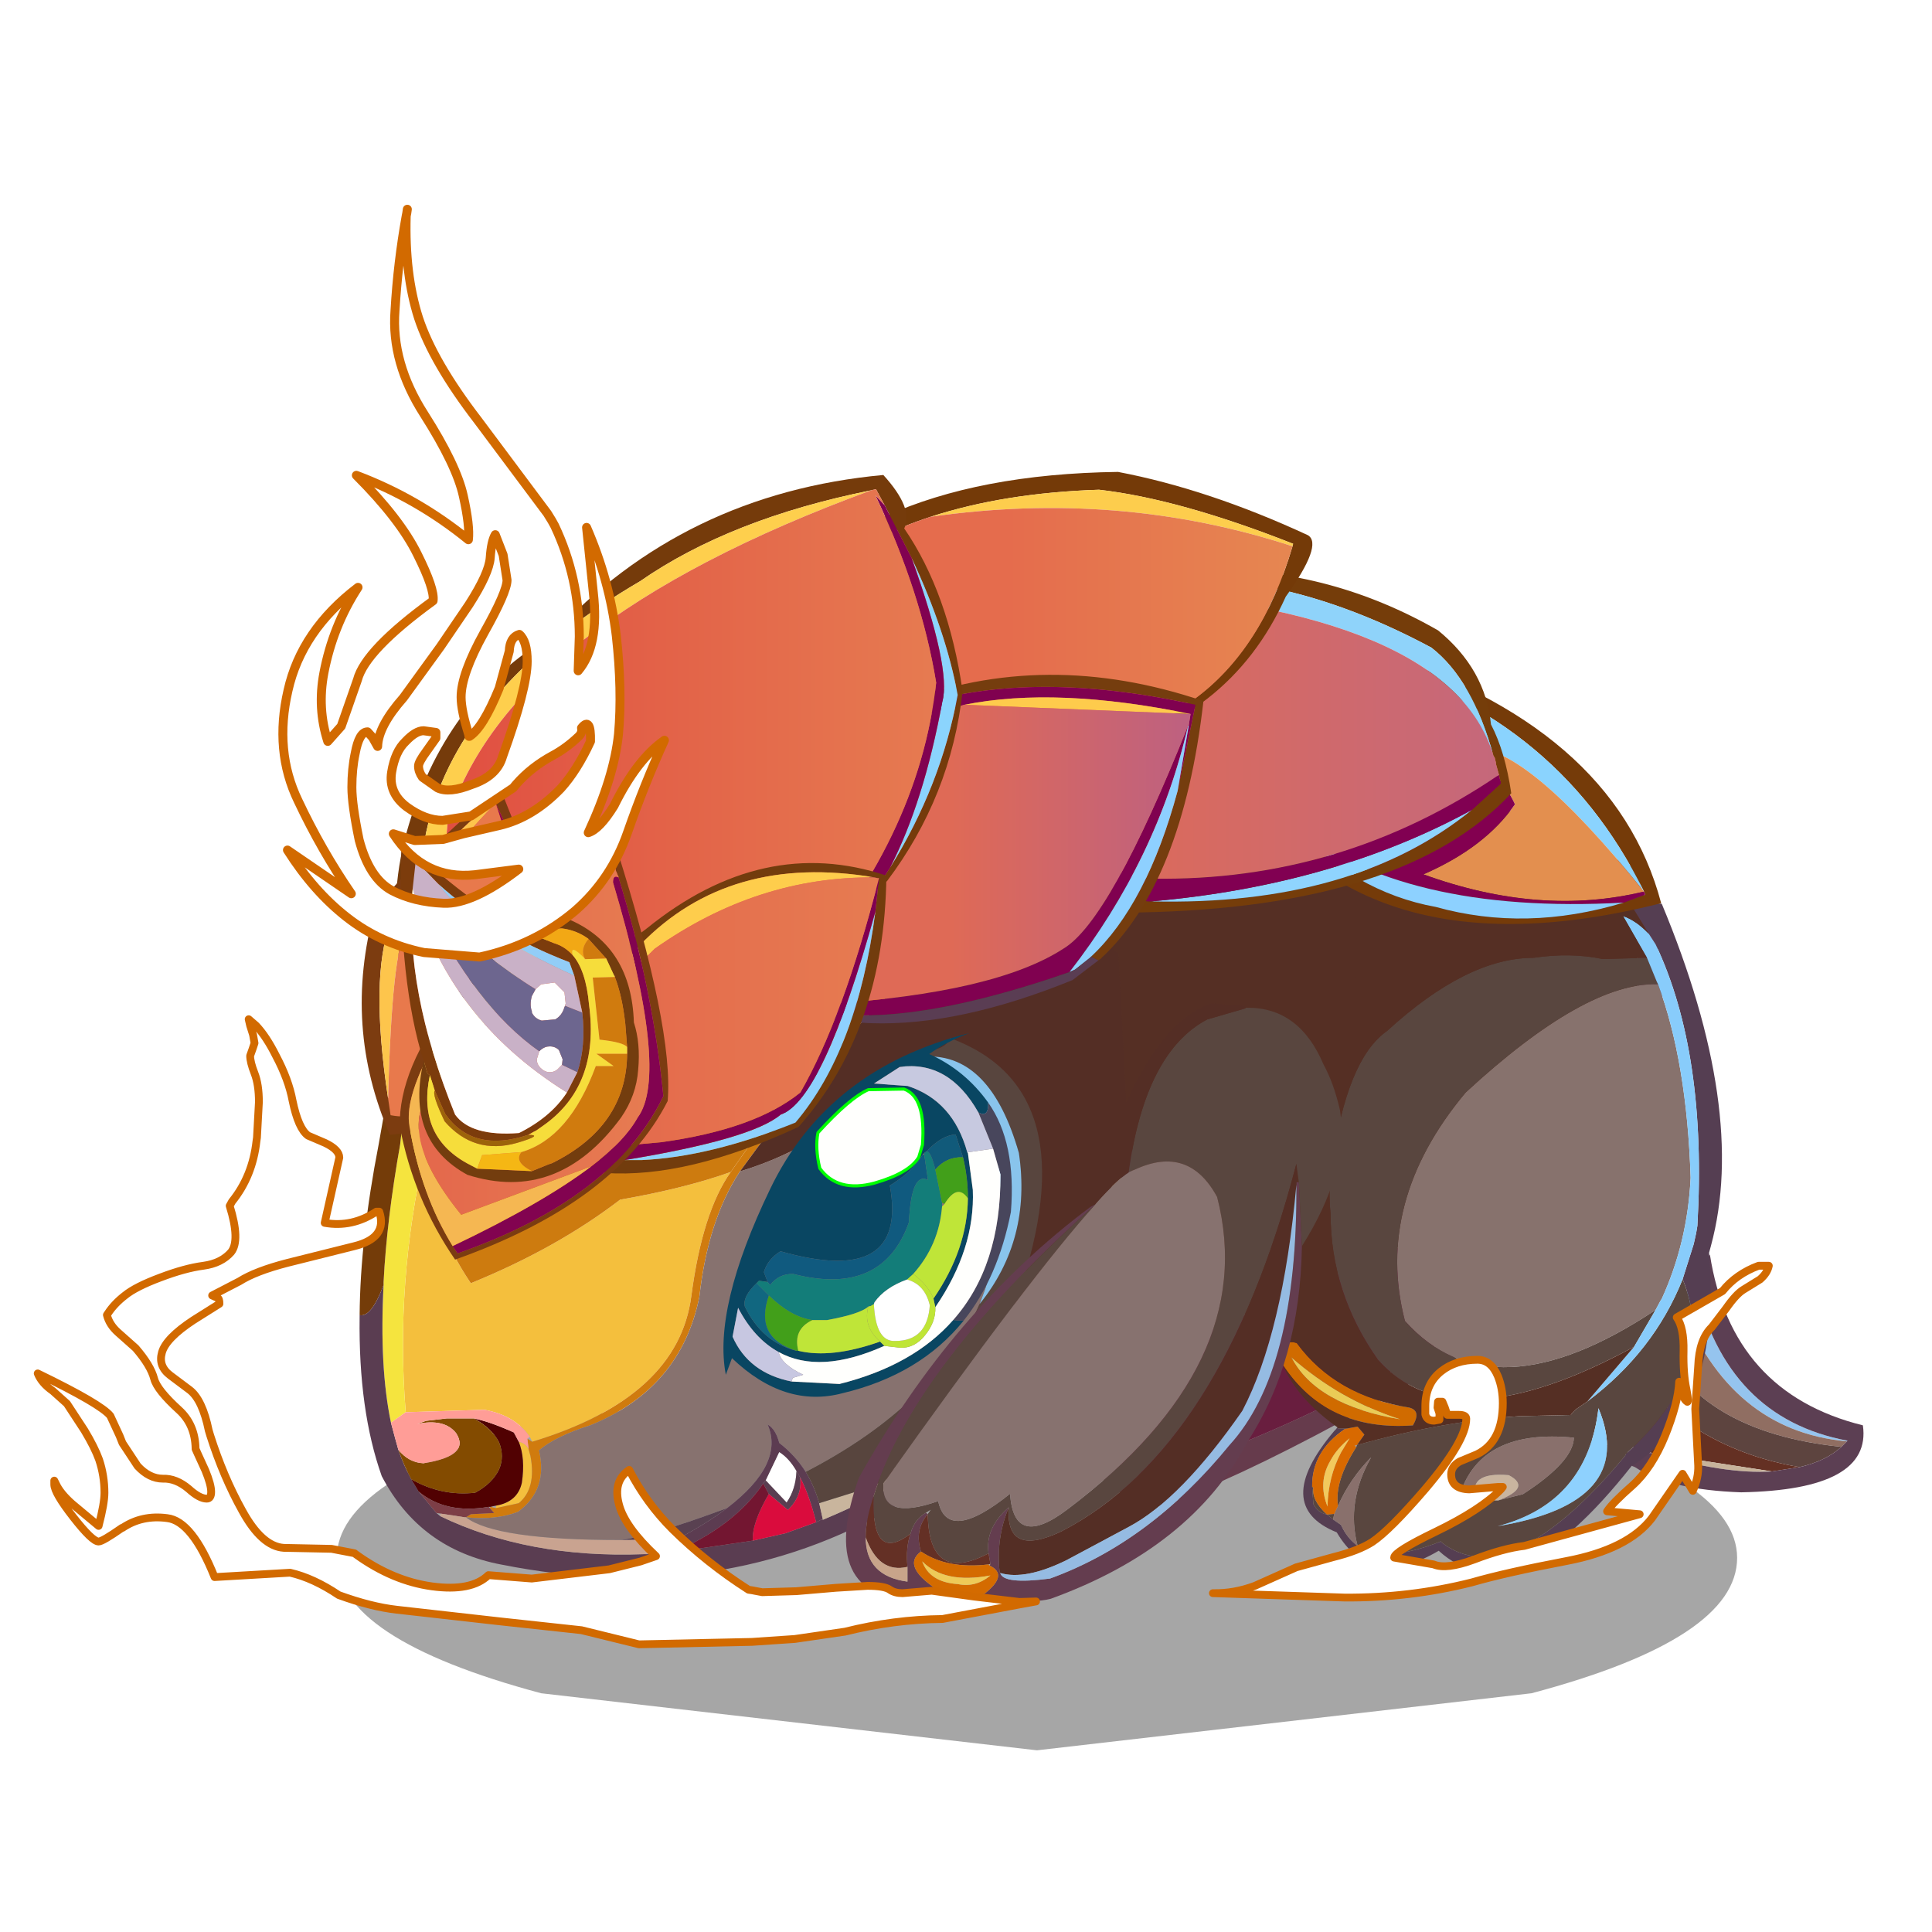 <svg xmlns:ffdec="https://www.free-decompiler.com/flash" xmlns:xlink="http://www.w3.org/1999/xlink" ffdec:objectType="frame" height="90" width="90" xmlns="http://www.w3.org/2000/svg"><use ffdec:characterId="34" height="186.65" transform="matrix(.386 0 0 .386 .637 9.535)" width="230.3" xlink:href="#a"/><defs><g id="a" transform="translate(-1.65 -24.7)"><use ffdec:characterId="1" height="8.1" transform="matrix(3.045 0 0 5.737 40.645 164.762)" width="55.5" xlink:href="#b"/><use ffdec:characterId="3" height="19.35" transform="translate(196.05 151.4) scale(1.483)" width="19.45" xlink:href="#c"/><use ffdec:characterId="9" height="67.45" transform="translate(43.4 90.35) scale(1.483)" width="106.05" xlink:href="#d"/><use ffdec:characterId="11" height="54.75" transform="translate(154.35 108.4) scale(1.483)" width="36.05" xlink:href="#e"/><use ffdec:characterId="13" height="49.2" transform="translate(102.1 120.95) scale(1.483)" width="40.3" xlink:href="#f"/><use ffdec:characterId="15" height="64.1" transform="translate(43.65 56.95) scale(1.483)" width="105.75" xlink:href="#g"/><use ffdec:characterId="24" height="67.65" transform="translate(33.61 24.71) scale(1.352)" width="36.5" xlink:href="#h"/><use ffdec:characterId="33" height="64.95" transform="translate(1.67 122.53) scale(1.176)" width="183.2" xlink:href="#i"/></g><g id="t" fill-rule="evenodd"><path d="M4.55 4 5.6 2l.1.25.05.15q2.55 10.9 12.4 12.75l-.05.05Q8.6 14.35 4.55 4" fill="#95c4ee"/><path d="M4.55 4Q8.6 14.35 18.1 15.2l-.45.45q-11.6-1.2-14.95-8.8L4.55 4" fill="#906e62"/><path d="m.55 9.45.15-.2 2-2.4q3.35 7.6 14.95 8.8-1.25 1.15-3.4 1.65-8.5-1.45-13.7-7.85" fill="#5d443f"/><path d="m2.25 16.15-1.85-.6-.2.65H.05q-.25-5.35.5-6.75 5.2 6.4 13.7 7.85l-2.25.35-9.75-1.5" fill="#643023"/><path d="M12 17.65q-3.85.25-9.75-1.5l9.75 1.5" fill="#c7b39b"/><path d="M18.15 15.15Q8.3 13.3 5.75 2.4l-.05-.15L6.95 0Q8.7 11.25 19.4 13.9q.75 5.25-9.9 5.45-5.85-.2-8.65-2.05l-.25-.1-.1-1.05h1.75q5.9 1.75 9.75 1.5l2.25-.35q2.15-.5 3.4-1.65l.45-.45.05-.05" fill="#5c3f53"/></g><g id="u"><path d="M55.95 53.15q3.55 3.85 8 6.2 16.65-5.3 32.4-16.45 3.75-3.75 5.7-10 2.3-7.55 1.85-18.85L102.3 9l1.45.7 1.5 4.35q3.25 16.15-7 30-23.9 14.75-34.15 17.9-19.25-11.8-21.15-35.5l.8-3.05.55 3.85q3.45 16.95 11.65 25.9" fill="#663b4c" fill-rule="evenodd"/><path d="M102.05 32.9q-1.95 6.25-5.7 10-15.75 11.15-32.4 16.45-4.45-2.35-8-6.2l46.1-20.25" fill="#691e3f" fill-rule="evenodd"/><path d="m102.05 32.9-46.1 20.25q-8.2-8.95-11.65-25.9l-.55-3.85Q54.8-14.55 102.3 9l1.6 5.05q.45 11.3-1.85 18.85" fill="#552f24" fill-rule="evenodd"/><path d="M5.3 32.85q.4 5.7 3.75 10.65 7-2.85 12.15-6.8 5.2-.9 9-2.25Q27.9 37.7 27 44.5q-1.05 8.3-12.95 11.9l-.2-.4q-1.2-1.75-3.7-2.2l-6.4.2Q2.9 43.45 5.3 32.85M13.75 57l.15.55q.5 2.65-.95 3.85l-1.85.4v-.2q1.75-.3 2.1-1.85.3-2-.25-3.35.55.1.8.6" fill="#f4bf3d" fill-rule="evenodd"/><path d="m7.4 24.45.25-.2q24.3-17.95 43.7-12.5-4.85-.8-21.15 22.7-3.8 1.35-9 2.25-5.15 3.95-12.15 6.8Q5.7 38.55 5.3 32.85l.15-.65 1.95-7.75" fill="#cd7b0f" fill-rule="evenodd"/><path d="m3.85 27.2 3.55-2.75-1.95 7.75-.15.65Q2.9 43.45 3.75 54l-1.2.85q-.95-4.55-.6-11.2v-.25q.25-5 1.35-11.2l.55-5" fill="#f5e43e" fill-rule="evenodd"/><path d="M0 46.1q.05-6.2 1.55-13.9l.6-3.4.05-.25q.8-.75 1.65-1.35l-.55 5q-1.1 6.2-1.35 11.2v.25Q.95 46.3 0 46.1" fill="#743c09" fill-rule="evenodd"/><path d="M62.5 30.9h.15l.25 2.25Q61.75 46.8 53.1 54.5q-4.05 3.85-9.5 6.45-.4.25.1.65-14.25 8.35-32.15 4.8-6.65-1.25-9.75-7.2Q-.1 53.85 0 46.25v-.15q.95.2 1.95-2.45-.35 6.65.6 11.2l.35 1.3.25.9q.45 1.3 1.05 2.4l.6 1 1.45 1.75.3.25q7.15 3.45 16.55 3.1h.35l2.05-.15 6.5-.95 2.65-.6 2.5-.9.4-.2h.15q9.6-4 16.5-10.55 7.05-7.55 8.3-21.15v-.15" fill="#5a3d51" fill-rule="evenodd"/><path d="m51.35 11.75.1.05 1.25.35q-10.6 6.8-21.75 22.25-2.6 3.95-3.3 10.2-1.5 7.45-8.85 10.45-2.85.9-4.2 2.05.75 3.2-1.7 5-1.8.7-4.25.45l.4-.25 1.9-.1-.35-.4.05-.1.2.05.25.05 1.85-.4q1.45-1.2.95-3.85l-.15-.55-.1-.85.4.25Q25.95 52.8 27 44.5q.9-6.8 3.2-10.05 16.3-23.5 21.15-22.7" fill="#d07b0e" fill-rule="evenodd"/><path d="m4.8 60.45-.6-1q2.45 1.4 5.2 1.1 1.4-.75 1.95-1.9.45-1.05 0-2.2-.55-1.1-2.05-1.95 1.4.3 3.25 1.15l.4.75q.55 1.35.25 3.35-.35 1.55-2.1 1.85l-.25.05-.2.05h-.15q-3.5.6-5.7-1.25" fill="#510102" fill-rule="evenodd"/><path d="M4.2 59.45q-.6-1.1-1.05-2.4.85 1.05 2.05 1.1 3.85-.6 2.65-2.45-.95-1.2-3.15-.75l.7-.25 1.7-.2h2.2q1.5.85 2.05 1.95.45 1.15 0 2.2-.55 1.15-1.95 1.9-2.75.3-5.2-1.1" fill="#834b00" fill-rule="evenodd"/><path d="m3.15 57.05-.25-.9-.35-1.3 1.2-.85 6.4-.2q2.5.45 3.7 2.2l-.2.15.1.85q-.25-.5-.8-.6l-.4-.75Q10.7 54.8 9.3 54.5H7.1l-1.7.2-.7.25q2.2-.45 3.15.75 1.2 1.85-2.65 2.45-1.2-.05-2.05-1.1" fill="#ff9d97" fill-rule="evenodd"/><path d="M6.25 62.2 4.8 60.45Q7 62.3 10.5 61.7l.1.1.35.4-1.9.1-.4.25h-.1l-.3-.05-1.65-.25-.35-.05" fill="#7d3e47" fill-rule="evenodd"/><path d="M23.45 65.55h-.35q-9.4.35-16.55-3.1l.05-.2 1.65.25.3.05h.1q2.4 1.85 12.55 1.85l4.7-.1v.05l-2.45 1.2" fill="#c9a390" fill-rule="evenodd"/><path d="M30.95 34.4q8.15-2.45 14.45-9.85l.7.5Q54.95 31.1 50.9 44l-.45 1.2q-3.6 8.2-14.15 13.65-.85-1.35-2.15-2.35-.3-1.15-.95-1.5 1.4 3.2-3.3 6.8-6.2 2.3-8.7 2.6-10.15 0-12.55-1.85 2.45.25 4.25-.45 2.45-1.8 1.7-5 1.35-1.15 4.2-2.05 7.35-3 8.85-10.45.7-6.25 3.3-10.2" fill="#87726f" fill-rule="evenodd"/><path d="M29.9 61.8q-1.65 1.25-4 2.5l-4.7.1q2.5-.3 8.7-2.6" fill="#594151" fill-rule="evenodd"/><path d="M37.7 62.75h-.15l-.4.2q-.55-2.2-1.3-3.65l-.3-.5q-.6-1.05-1.4-1.55l-1.1 2.3-.2.25q-2.45 3.55-7.35 5.6l-2.05.15 2.45-1.2.15-.05h-.15q2.35-1.25 4-2.5 4.7-3.6 3.3-6.8.65.35.95 1.5 1.3 1 2.15 2.35.7 1.15 1.1 2.55l.3 1.35" fill="#5c3c51" fill-rule="evenodd"/><path d="M52.7 12.15q4.7 1.55 9.05 4.5l.75 14.25v.15Q58.35 47.6 49.25 55.8q-3.9 2.85-8.65 4.6 8.4-4.4 13-15.95 5.75-16.75-5.55-20.9-.45 1.15-2.65 1-6.3 7.4-14.45 9.85Q42.1 18.95 52.7 12.15" fill="#542e25" fill-rule="evenodd"/><path d="M35.55 58.8q-.05 1.45-.8 2.55l-1.7-1.8 1.1-2.3q.8.5 1.4 1.55" fill="#fff" fill-rule="evenodd"/><path d="m35.55 58.8.3.5q.2 1.5-1 2.65l-1.55-1.3-.45-.85.2-.25 1.7 1.8q.75-1.1.8-2.55" fill="#593e51" fill-rule="evenodd"/><path d="m37.15 62.95-2.5.9-2.65.6q-.1-1.4 1.3-3.8l1.55 1.3q1.2-1.15 1-2.65.75 1.45 1.3 3.65" fill="#da0c3d" fill-rule="evenodd"/><path d="m32 64.45-6.5.95q4.9-2.05 7.35-5.6l.45.85q-1.4 2.4-1.3 3.8" fill="#731631" fill-rule="evenodd"/><path d="M40.6 60.4q4.75-1.75 8.65-4.6 9.1-8.2 13.25-24.75-1.25 13.6-8.3 21.15-6.9 6.55-16.5 10.55l-.3-1.35 3.2-1" fill="#c9b59d" fill-rule="evenodd"/><path d="M45.4 24.55q2.2.15 2.65-1 11.3 4.15 5.55 20.9Q49 56 40.6 60.4l-3.2 1q-.4-1.4-1.1-2.55Q46.85 53.4 50.45 45.2q4.25-5.25 3.2-12.3-2.3-8.05-7.55-7.85l-.7-.5" fill="#58453e" fill-rule="evenodd"/><path d="m50.45 45.2.45-1.2q4.05-12.9-4.8-18.95 5.25-.2 7.55 7.85 1.05 7.05-3.2 12.3" fill="#89c4ec" fill-rule="evenodd"/><path d="m33.2 43.4-.7-.1-.2.2q-1.15 1.1-.95 1.9 1.4 2.9 4.2 3.6h.15q2.7.65 6.65-.75l.35.35q-5.25 2.35-8.6.5-2-1.1-3.3-3.6l-.45 2.35q1.3 2.95 4.8 3.65l3.9.2q6-1.5 9.25-5.2l.85.05q-3.55 4.4-9.85 5.9-4.7 1.25-9-2.85l-.5 1.35q-1.05-5.45 3.6-15.1 4.7-9.8 16.2-12.7-1.85.7-3.25 1.7 2.9 1.3 4.8 3.95.05 1.25-.8.8-2.4-4.25-6.4-3.7l-2.1 1.35 2.75.2q3.7 1.2 4.85 5.4l.05.05.4 3q.2 4.8-3.05 9.55l-.15-.7q2.75-4 2.8-8.15 0-1.7-.4-3.35l-.6-1.85q-1.1.05-2.35 1.35l-.2.15-.15.15-.15.25q-.85 1.25-2.5 2.25 1.5 8.3-8.9 5.35-1.05.65-1.35 1.7l.3.8m12.6-11.15q.3-3.9-1.5-4.55l-2.9.05q-1.5.65-4.1 3.5-.25 1.25.15 2.9 1.45 2 4.45 1.2 2.8-.8 3.6-2.1l.3-1" fill="#094662" fill-rule="evenodd"/><path d="M50.35 29.6q.85.45.8-.8 2.3 3.25 1.85 8.9-1.05 5.35-3.85 8.85l-.85-.05q3.9-4.4 3.85-11.85l-.6-2.1-1.2-2.95" fill="#48465c" fill-rule="evenodd"/><path d="M46.85 45.45q3.25-4.75 3.05-9.55l-.4-3-.05-.05 2.1-.3.6 2.1q.05 7.45-3.85 11.85-3.25 3.7-9.25 5.2l-3.9-.2.1-.3.85-.25q-1.8-.85-2-1.85 3.35 1.85 8.6-.5l1.3.15q1.15.05 2-1 .9-1.1.85-2.3m-1.05-13.2-.3 1q-.8 1.3-3.6 2.1-3 .8-4.45-1.2-.4-1.65-.15-2.9 2.6-2.85 4.1-3.5l2.9-.05q1.8.65 1.5 4.55" fill="#fffffd" fill-rule="evenodd"/><path d="m33.2 43.4-.3-.8q.3-1.05 1.35-1.7 10.4 2.95 8.9-5.35 1.65-1 2.5-2.25l.15-.25h.15l.3 2.05q-1.35-.7-1.55 3.45-2.15 6.05-9.4 4.2-1.15-.05-1.9.9l-.2-.25" fill="#105a7f" fill-rule="evenodd"/><path d="m32.3 43.5.2-.2.7.1.2.25q.75-.95 1.9-.9 7.25 1.85 9.4-4.2.2-4.15 1.55-3.45l-.3-2.05v-.15l.2-.15q.35.05.7 1.5l.55 2.7v.3q-.25 3.15-2.35 5.5l-.5.45q-1.8.65-2.65 1.85l-.05.15-.25.15-.2.05q-.65.6-3.35 1.1h-1.2q-1.75-.25-3.55-2l-1-1" fill="#137d79" fill-rule="evenodd"/><path d="M46.15 32.75q1.25-1.3 2.35-1.35l.6 1.85q-1.35-.05-2.25 1-.35-1.45-.7-1.5" fill="#115a7a" fill-rule="evenodd"/><path d="M49.1 33.25q.4 1.65.4 3.35-.85-1.25-1.9.45l-.2-.1-.55-2.7q.9-1.05 2.25-1M33.3 44.5q1.8 1.75 3.55 2-1.6.75-1.15 2.5h-.15q-3.45-1.05-2.25-4.5" fill="#429f1a" fill-rule="evenodd"/><path d="M49.5 36.6q-.05 4.15-2.8 8.15-.45-1.1-1.65-2 2.1-2.35 2.35-5.5l.2-.2q1.05-1.7 1.9-.45m-7.15 11.65q-3.95 1.4-6.65.75-.45-1.75 1.15-2.5h1.2q2.7-.5 3.35-1.1-.45 1.6.95 2.85" fill="#bfe538" fill-rule="evenodd"/><path d="m46.7 44.75.15.7q.05 1.2-.85 2.3-.85 1.05-2 1l-1.3-.15-.35-.35q-1.4-1.25-.95-2.85l.2-.05.25-.15q.15 3.1 1.75 3 2.6 0 2.8-2.9-.4-1.7-1.85-2.1l.5-.45q1.2.9 1.65 2" fill="#bfe536" fill-rule="evenodd"/><path d="M35.55 49q-2.8-.7-4.2-3.6-.2-.8.95-1.9l1 1q-1.2 3.45 2.25 4.5" fill="#116780" fill-rule="evenodd"/><path d="M35.15 51.5q-3.5-.7-4.8-3.65l.45-2.35q1.3 2.5 3.3 3.6.2 1 2 1.85l-.85.25-.1.3" fill="#c7c7e1" fill-rule="evenodd"/><path d="m41.85 45.2.05-.15q.85-1.2 2.65-1.85 1.45.4 1.85 2.1-.2 2.9-2.8 2.9-1.6.1-1.75-3" fill="#fff" fill-rule="evenodd"/><path d="M49.45 32.85q-1.15-4.2-4.85-5.4l-2.75-.2 2.1-1.35q4-.55 6.4 3.7l1.2 2.95-2.1.3" fill="#c7c9e0" fill-rule="evenodd"/><path d="M45.8 32.25q.3-3.9-1.5-4.55l-2.9.05q-1.5.65-4.1 3.5-.25 1.25.15 2.9 1.45 2 4.45 1.2 2.8-.8 3.6-2.1l.3-1z" fill="none" stroke="#0f0" stroke-linecap="round" stroke-linejoin="round" stroke-width=".25"/></g><g id="v" fill-rule="evenodd"><path d="M30.1 2.9 28.45.2l2.7.25q7 16.8 4 27.85l-.15.55q1.05 12.85-6.3 17.35-9.75 12.35-15.7 6.9-5.5 3.25-8.3-1.5-5.35-2.15-.2-8.25l.15-.15.1-.15.05.1h.75l-.2.05q-2.7 1.85-2.65 4.7l.1 1.4q.35.7 1.1.85l.5.4.65.45q.5 1.1 1.35 1.7 2.2 1.45 6.75-.35l.05.05q5.5 4.3 14.95-7l.1-.2q7.6-6.85 4.6-14.2l.9-2.85.2-.9.1-.6q.8-14.05-3.4-22.9l-.3-.6-.25-.25" fill="#553e52"/><path d="M.75 36.2q.25-.15.7 0 3.15 4.3 9.15 5.25 1 .25.3 1.45-7.05.5-10.6-4.95l-.2-.05q.05-1.45.65-1.7m9.1 6.2Q5 40.85 1 37.35q2 3.9 8.85 5.05" fill="#d06b00"/><path d="M9.85 42.4Q3 41.25 1 37.35q4 3.5 8.85 5.05" fill="#eacb56"/><path d="M30.65 33.5q-13.3 8.85-20.4.9-2.5-9.7 4.95-18.6 9.75-9 15.65-8.8 2.35 6.35 2.65 15.75-.25 5.25-2.35 9.85l-.1.15-.4.75" fill="#87726d"/><path d="M28.9 36.5q-14.7 8-20.85 1.05Q4.2 32.1 4.2 25.65q-.2-1.85.1-3.85 1.2-8.7 4.5-11 6.5-5.95 11.9-5.95 3.05-.45 5.65.1l3.6-.1.8 1.95.1.2q-5.9-.2-15.65 8.8-7.45 8.9-4.95 18.6 7.1 7.95 20.4-.9l-1.75 3m-22.55 8q6.95-1.95 13.2-2.35l4.2-.1.1-.15.3-.3.95-.65q5.4-4.05 7.75-9.95 3 7.35-4.6 14.2l-.1.2q-9.45 11.3-14.95 7v-.05h-.05q-4.55 1.8-6.75.35-.95-3.6 1.1-7.2-1.7 1.7-2.7 3.95-.3-2 1.5-4.8l.05-.15M4.4 50.55l-.5-.4q-.75-.15-1.1-.85l-.1-1.4.1.05q-.15 1.05 1.1 2.2l.6-.05-.1.45M16.1 49h1.75l2-.5q4.1-2.65 4.15-4.6-7.5-.75-9.25 4.55l1.35.55m9.9-7.5q-.9 7.7-8.2 9.6 11.4-1.9 8.2-9.6" fill="#59463f"/><path d="M29.95 4.85 28 1.45q1.05.35 2.1 1.45l.55.85q4.2 8.85 3.4 22.9l-.1.6-.2.9-.9 2.85q-2.35 5.9-7.75 9.95l3.8-4.45 1.75-3 .4-.75.1-.15q2.1-4.6 2.35-9.85-.3-9.4-2.65-15.75l-.1-.2-.8-1.95" fill="#88ccfb"/><path d="M6.4 52.7q-.85-.6-1.35-1.7l-.65-.45.1-.45.3-.65q1-2.25 2.7-3.95-2.05 3.6-1.1 7.2m9.7-3.7-1.35-.55q1.75-5.3 9.25-4.55-.05 1.95-4.15 4.6l-2 .5q2.75-1.05.85-2.05-3.45-.3-2.6 2.05" fill="#89706c"/><path d="M26 41.5q3.2 7.7-8.2 9.6 7.3-1.9 8.2-9.6" fill="#8ed1fe"/><path d="M17.85 49H16.1q-.85-2.35 2.6-2.05 1.9 1-.85 2.05" fill="#c9b49f"/><path d="M5.55 43.15 6.4 43l.55.65-.6.85-.2.05.15.1q-1.8 2.8-1.5 4.8l-.3.65-.6.05Q2.65 49 2.8 47.95l-.1-.05q-.05-2.85 2.65-4.7l.2-.05m.2.8q-1.05.85-1.55 1.8-1.05 1.75-.25 3.75.05-2.4 1.1-4.4l.7-1.15" fill="#d86900"/><path d="m5.75 43.95-.7 1.15q-1.05 2-1.1 4.4-.8-2 .25-3.75.5-.95 1.55-1.8" fill="#f2c95d"/><path d="m29.95 4.85-3.6.1q-2.6-.55-5.65-.1-5.4 0-11.9 5.95-3.3 2.3-4.5 11-.3 2-.1 3.85 0 6.45 3.85 11.9Q14.2 44.5 28.9 36.5l-3.8 4.45-.95.65-.3.3-.1.15-4.2.1q-6.25.4-13.2 2.35l.6-.85L6.4 43l-.85.15H4.8l-.05-.1Q1.45 40.7.3 37.95q3.55 5.45 10.6 4.95.7-1.2-.3-1.45-6-.95-9.15-5.25-.45-.15-.7 0-5.3-38.75 27.7-36l1.65 2.7Q29.05 1.8 28 1.45l1.95 3.4" fill="#552f24"/></g><g id="w" fill-rule="evenodd"><path d="M37.1 19.85q-.15 9.35-4.45 15.95-4.55 8.6-16 12.75-1.4.35-3.2 0l-7.75.2q-8.15-.3-4.65-10.05 7.6-13.65 18.85-22.05l.35-.2v.05Q5.4 29.8 2.25 40.2q-.65 1.9-.65 3.35 0 3.15 3.4 3.6v-1.2q-.15-1.6.25-2.7.3-1.15 1.25-1.7l.15.1q-1.1 1.3-.55 3.05-1.7 1.25 1.7 3.35l3.45.1q2-1.55.45-2.3l.05-.15-.15-.85q-.3-2.05 1.65-3.75-1.05 2.5-.75 5.25l.05.1q.25.95 4.05.45 8.15-2.95 14.6-10.85 5.55-6.05 5.45-21.2v-.2h.2l.05.9.2 4.3" fill="#643d4f"/><path d="m32.5.5.05-.05h.15q4.2 0 6.15 4.6.85 1.55 1.35 3.75.75 4.95-3.1 11.05l-.2-4.3-.05-.9-.2-1.5v-.2.2q-6.05 23.15-19.1 29.9-4.6 2.2-4.3-1.95-1.95 1.7-1.65 3.75-4.85 2.55-4.95-3.2l.25-.35-.4.25q-.95.55-1.25 1.7-3.2 2.45-3-3.05 3.15-10.4 18-23.7-5.2 5.75-17.2 22.65-.25 3.1 4.45 1.45.75 3.5 5.85-.6.3 4.6 4.7 1.25 15.65-11.8 12.15-25.4-2.3-4.25-6.65-2.25l-.25.1-.3.15q1.35-9.8 6.4-12.45l3.1-.9" fill="#59463f"/><path d="M20.4 16.3q1.65-1.85 2.6-2.45l.3-.15.25-.1q4.35-2 6.65 2.25 3.5 13.6-12.15 25.4-4.4 3.35-4.7-1.25-5.1 4.1-5.85.6-4.7 1.65-4.45-1.45 12-16.9 17.2-22.65l.15-.2" fill="#87726f"/><path d="M19.9 16.65Q23.85 2 29.75.1l2.7.2.05.2-3.1.9Q24.35 4.05 23 13.85q-.95.6-2.6 2.45l-.15.15-.35.2m16.75-2v.2q-1.1 12.1-4.4 18.4-5 7.2-9.25 9.45l-5.05 2.7q-3.35 1.65-5.4 1.05l-.05-.1q-.3-2.75.75-5.25-.3 4.15 4.3 1.95 13.05-6.75 19.1-29.9v1.5" fill="#542e25"/><path d="M36.65 14.85q.1 15.15-5.45 21.2-6.45 7.9-14.6 10.85-3.8.5-4.05-.45 2.05.6 5.4-1.05L23 42.7q4.25-2.25 9.25-9.45 3.3-6.3 4.4-18.4" fill="#95bbe2"/><path d="m11.6 44.85.15.85-.15.05q-3.35.4-5.5-1.05-.55-1.75.55-3.05.1 5.75 4.95 3.2m-6.35-1.6q-.4 1.1-.25 2.7-2.35.55-3.4-2.4 0-1.45.65-3.35-.2 5.5 3 3.05" fill="#643025"/><path d="M5 45.95v1.2q-3.4-.45-3.4-3.6 1.05 2.95 3.4 2.4" fill="#c8a48a"/><path d="M11.7 45.85q1.55.75-.45 2.3l-3.45-.1q-3.4-2.1-1.7-3.35 2.15 1.45 5.5 1.05l.1.1m.05.8Q8 47.35 6.2 45.5q.6 1.7 2.9 1.85 1.45.3 2.65-.7" fill="#d46b00"/><path d="M11.75 46.65q-1.2 1-2.65.7-2.3-.15-2.9-1.85 1.8 1.85 5.55 1.15" fill="#eeca58"/></g><g id="x" fill-rule="evenodd"><path d="m80.2 15.1-.3-.05q-6.05-1.5-13.3-1.6 3.75 9.65 8.85 15.1 5.3 5.65 11.95 6.85 7.35 2.05 15.3-.35l1.75-.65-.1-.25Q97.05 19.3 80.2 15.1m1.65-.65q20.05 6.1 23.9 20.65-24.4 6.15-34.5-10.1-4.75-6.25-5.95-12.45 8.15-1.35 16.55 1.9" fill="#753b09"/><path d="m90.3 22.5-2.1-1.8q-3.15-2.55-8-5.6 16.85 4.2 24.15 19.05Q94.65 22.1 90.3 22.5" fill="#8ad3fe"/><path d="M104.35 34.15q-8.45 2.05-17.95-1.4 5.05-2.2 7.45-5.7-.9-2-3.55-4.55 4.35-.4 14.05 11.65" fill="#e38f4f"/><path d="M80.2 15.1q4.85 3.05 8 5.6l2.1 1.8q2.65 2.55 3.55 4.55-2.4 3.5-7.45 5.7 9.5 3.45 17.95 1.4l.1.25-1.75.65q-18.05 1-27.25-6.5-5.1-5.45-8.85-15.1 7.25.1 13.3 1.6l.3.05" fill="#830050"/><path d="M75.45 28.55q9.2 7.5 27.25 6.5-7.95 2.4-15.3.35-6.65-1.2-11.95-6.85" fill="#8dd1ff"/><path d="M87.6 12.9q3.85 3.15 4.3 7.65 1.15 2.2 1.65 5.6-8.65 9.3-30.3 9.7Q50.6 33.3 48.9 13.05q21.35-10.1 38.7-.15m4.5 10.2q-1.7-6.2-5.05-8.8-14.35-7.7-27.1-4.85l-.35.1q-5.2 1.15-10.1 4.1 1.75 11.75 7.15 17.2 2.9 2.95 6.85 4.05l.55.05h.2q16.45.4 26.1-7.45l2.25-2.05.1-.1-.15-.7-.25-.9v-.1l-.1-.4-.1-.15" fill="#753d0a"/><path d="M59.95 9.45Q72.7 6.6 87.05 14.3q3.35 2.6 5.05 8.8-3.55-11.9-32.15-13.65" fill="#8fd3fa"/><path d="M90.35 27.5q-9.65 7.85-26.1 7.45 14.85-1.3 26.1-7.45" fill="#8fd4fe"/><path d="m92.55 24.65.15.7-.1.1-2.25 2.05q-11.25 6.15-26.1 7.45h-.2l-.55-.05q-3.95-1.1-6.85-4.05 5.15 2.2 7.7 2.25 15.4.25 28.2-8.45" fill="#810052"/><path d="m92.1 23.1.1.15.1.4v.1l.25.9q-12.8 8.7-28.2 8.45-2.55-.05-7.7-2.25-5.4-5.45-7.15-17.2 4.9-2.95 10.1-4.1l.35-.1Q88.55 11.2 92.1 23.1" fill="url(#j)"/><path d="M46.3 3.65Q37 6.7 31.95 13.8l.05.05q11.1 10.55 21.5 8.4 17.3.65 22.25-16.2V6l.05-.15Q66.55 2.2 60 1.45q-7.7.25-13.7 2.2M77 5.15q1.25.75-1.8 5-4.65 10.3-16.35 12.7-18.7 4.05-27.9-8.95Q38.9.3 61.55 0 68.9 1.4 77 5.15" fill="#743a08"/><path d="M75.75 6.05q-14.1-4.6-29.45-2.4 6-1.95 13.7-2.2 6.55.75 15.8 4.4l-.05.15v.05" fill="#fdcd4d"/><path d="M75.75 6.05Q70.8 22.9 53.5 22.25 43.1 24.4 32 13.85l-.05-.05Q37 6.7 46.3 3.65q15.35-2.2 29.45 2.4" fill="url(#k)"/><path d="m40.5 22.85-3.45 3.75-1.2-.7q3.35-4.25 8.05-7.1 11.75-4.5 24.6-.15-1.7 14.85-8.4 21l-.15.1-.6-.3q4.55-4.25 7.05-13.5l1.45-7q-13.8-3.05-23.45.3l-3.9 3.6" fill="#753d0e"/><path d="m67.3 20.65.15-.95q-10.95-2.25-18.4-.75l-.35.1q-4.9 1.05-8.2 3.8l3.9-3.6q9.65-3.35 23.45-.3l-1.45 7 .9-5.3m-33.2 22.3 3.75.35q13.7-.9 19.25-4.5 3.8-2.25 10.15-18.15-2.5 10.85-9.65 20.05-16.25 5.65-23.5 2.25" fill="#800150"/><path d="m67.45 19.7-18.4-.75q7.45-1.5 18.4.75" fill="#fecb4c"/><path d="M67.25 20.65h.05l-.9 5.3q-2.5 9.25-7.05 13.5l-.1.1-1.2.95-.45.2q7.15-9.2 9.65-20.05" fill="#8ed0ff"/><path d="M37.05 26.6q-5.75 6.9-6.5 13.55 1.4 1.8 3.55 2.8 7.25 3.4 23.5-2.25l.45-.2 1.2-.95.1-.1.6.3-2.1 1.6q-18.4 7.5-28.75-.95 2.1-8.6 6.75-14.5l1.2.7" fill="#5a3d53"/><path d="m67.45 19.7-.15.95h-.05Q60.9 36.55 57.1 38.8q-5.55 3.6-19.25 4.5l-3.75-.35q-2.15-1-3.55-2.8.75-6.65 6.5-13.55l3.45-3.75q3.3-2.75 8.2-3.8l.35-.1 18.4.75" fill="url(#l)"/><path d="m42.55 2.7-.7-1.3-.4.1Q30 3.8 22.65 8.9q-14 8.2-17.05 19-3 10.75 3.85 24.45l-1.7.45q-7.1-12.65-4.1-23.45Q6.7 18.45 15.5 13.3 26.2 1.75 42.45.25q2.5 2.75 1.7 4.35 3.6 5.25 4.75 13.25-.95 8.55-6.15 15.45l-.9.7.2-.35.05-.05.9-1.4q4.15-6.65 5.5-14.05-.95-5.2-3.75-11.15l-2.2-4.3" fill="#753b0b"/><path d="M9.45 52.35Q2.6 38.65 5.6 27.9q3.05-10.8 17.05-19Q30 3.8 41.45 1.5 11.9 12.35 7 28.45l-.5 5.8q-.45 5.55 4.2 17.8l-1.25.3" fill="#fecf4d"/><path d="M44.75 7q2.8 5.95 3.75 11.15-1.35 7.4-5.5 14.05 2.75-5.35 4.25-13.5.75-2.65-2.5-11.7" fill="#8bd4fd"/><path d="m42.55 2.7 2.2 4.3q3.25 9.05 2.5 11.7-1.5 8.15-4.25 13.5l-.9 1.4-.05.05-.2.35-.35.1-.1.2q-2.25 3.7-6.25 6.95 10.2-11.35 11.6-24.1Q45.55 9.8 41.8 1.9l.75.8" fill="#810251"/><path d="m41.45 1.5.4-.1.7 1.3-.75-.8q3.75 7.9 4.95 15.25-1.4 12.75-11.6 24.1l-.25.2q-8.4 6.45-24.2 10.6-4.65-12.25-4.2-17.8l.5-5.8q4.9-16.1 34.45-26.95" fill="url(#m)"/><path d="M42.1 33.05h-.15l-.2-.05q-11.85-2-19.1 5.5l-.4.5-1 1.15-.15.25-.95 2.05-.05.25q-2.65 6.9-.25 12.15l.05.1.7 1.3q.15-.3.8-.25h1.4q5.55-.25 12.5-3.05Q40.35 47 41.8 35.8l.3-2.75m-21.15 5.8 2.25-1.7q9.45-7.65 19.5-4.3-.15 12.6-7.15 20.45-9.05 4.2-15.75 3.75-3.75-8.35 1.15-18.2" fill="#723c0d"/><path d="M41.75 33q-9.55-.1-17.9 5.8l-3.7 3.65.95-2.05.15-.25 1-1.15.4-.5Q29.9 31 41.75 33" fill="#fecd4c"/><path d="M41.8 35.8Q40.35 47 35.3 52.95q-6.95 2.8-12.5 3.05h-1.4q10.35-1.7 12.7-3.7 3.45-1.2 7.7-16.5" fill="#8ed1fe"/><path d="m19.9 54.95 4.45-.4Q32 53.5 35.7 50.5q3.5-6.1 6.4-17.45l-.3 2.75q-4.25 15.3-7.7 16.5-2.35 2-12.7 3.7-.65-.05-.8.25l-.7-1.3" fill="#7f0051"/><path d="m41.75 33 .2.05h.15Q39.2 44.4 35.7 50.5q-3.7 3-11.35 4.05l-4.45.4-.05-.1q-2.4-5.25.25-12.15l.05-.25 3.7-3.65q8.35-5.9 17.9-5.8" fill="url(#n)"/><path d="M11.2 25.6q4.35 10.45 4.95 16.65-4.7 10.8-13.85 11.7-3.85-8.8-1.25-18.3Q3.4 32.45 11.2 25.6m-.3 1.35-.05-.1q-4.2 2.8-8.5 9.85-1.7 4.4-.2 14.3l.2 1.35q4.45.85 9.25-5l.4-.55 3.2-4.8q-.55-7.25-4.3-15.05" fill="#7c3c10"/><path d="M2.15 51q-1.5-9.9.2-14.3 4.3-7.05 8.5-9.85l.05.1q-6.6 6.9-7.25 10.15Q2.45 39 2.15 51" fill="#fdc54c"/><path d="M10.9 26.95q3.75 7.8 4.3 15.05L12 46.8q3.7-5.15-1.1-19.85" fill="#920c47"/><path d="M2.15 51q.3-12 1.5-13.9.65-3.25 7.25-10.15 4.8 14.7 1.1 19.85l-.4.55q-4.8 5.85-9.25 5L2.15 51" fill="#e8794c"/><path d="M7.6 64.1q-3.4-4.95-4.5-10.85-.2-9.35 17.6-22.75 4.7 14.8 4.2 20.7-4.2 8.25-17.3 12.9M7.4 63l.4.6q12.7-4.45 16.75-12.8-.85-8.7-3.65-17.8v-.05l-.15-.35-.05-.1-.3-1.05-2.75 2.15-.1.1q-7.2 5.75-10.3 10.75l-.3.35q-3.6 5.75-3.05 8.55.95 5.5 3.5 9.65" fill="#7b3c11"/><path d="M20.9 33q2.8 9.1 3.65 17.8Q20.5 59.15 7.8 63.6l-.4-.6q7.35-3.5 11.3-6.5 2.7-2.05 3.75-3.95 2.65-3.55-2-19.15 0-.65.45-.4" fill="#820350"/><path d="M18.7 56.5q-3.95 3-11.3 6.5-2.55-4.15-3.5-9.65-.55-2.8 3.05-8.55l.3-.35q3.1-5 10.3-10.75l.1-.1Q21 31.15 6.35 49.55 2.2 53.2 8.1 60.45l10.6-3.95" fill="#f5b752"/><path d="M20.9 33q-.45-.25-.45.4 4.65 15.6 2 19.15-1.05 1.9-3.75 3.95L8.1 60.45q-5.9-7.25-1.75-10.9Q21 31.15 17.65 33.6l2.75-2.15.3 1.05.05.1.05.15.1.2V33" fill="url(#o)"/><path d="m6.2 33.5-1.8-1.85-.25 2.25q-.7 8.2 3.45 18.4 1.3 1.8 5.2 1.5 2.6-1.3 3.9-3.3l.85-1.65q.7-2.1.4-4.85l-.65-3-.4-1.1q-6.35-2.45-10.7-6.4m8.45 4.45 1 .4q.85.25 1.5.95 1.1 1.25 1.35 4.05.9 6.65-3.8 9.9l-.5.35-.2.1q-.2.1-.45.25-4.5 1.5-6.75-1.7l-.85-1.9-.4-1.25-.2-.15-.3-1.05-.25-.75Q2.9 40.4 3.25 29.8q4.55 4.6 9.05 7.05l1 .5 1.35.6" fill="#7c3c0c"/><path d="M4.15 33.9q2.7 10.45 12.55 16.6-1.3 2-3.9 3.3-3.9.3-5.2-1.5-4.15-10.2-3.45-18.4M16.3 48.25l-.25.25q-.3.35-.75.35-.4 0-.75-.35-.3-.3-.3-.7l.2-.65.1-.1q.35-.3.75-.3.45 0 .75.3l.3.75-.05.45m-2.15-6.15.45-.4 1.1-.15.8.8.1.9-.05.2-.05.1q-.2.7-.75 1l-1.1.1q-.55-.15-.8-.65v-.1q-.2-.55 0-1.25l.3-.55" fill="#fff"/><path d="m4.15 33.9.25-2.25 1.8 1.85q2.7 3.7 11.1 7.5l.65 3-1.4-.55.05-.2-.1-.9-.8-.8-1.1.15-.45.4q-3.75-2.3-9-7.05 4.05 8.4 9.3 12.1l-.2.65q0 .4.3.7.35.35.75.35.45 0 .75-.35l.25-.25 1.25.6-.85 1.65Q6.85 44.35 4.15 33.9" fill="#c9b1c7"/><path d="M17.3 41q-8.4-3.8-11.1-7.5 4.35 3.95 10.7 6.4l.4 1.1" fill="#92cdf7"/><path d="m17.55 48.85-1.25-.6.05-.45-.3-.75q-.3-.3-.75-.3-.4 0-.75.3l-.1.1q-5.25-3.7-9.3-12.1 5.25 4.75 9 7.05l-.3.55q-.2.7 0 1.25v.1q.25.5.8.65l1.1-.1q.55-.3.75-1l.05-.1 1.4.55q.3 2.75-.4 4.85" fill="#6d668f"/><path d="M18.45 38q-.95-.7-2.15-.85l-3 .2-1-.5q2.25-.95 4.65-.4 5 2.2 5.2 8.35.55 1.7.35 3.85-.15 2.1-1.4 3.9-5.15 7-12.5 4.65-5.1-2.8-3.55-9.3l.3 1.05.2.15q-1.05 4.9 3 7.15l.85.45 4.45.2 1.35-.55.3-.1q6.05-3 6.1-8.9v-.55l-.15-1.9q-.25-2.25-.85-3.8V41h-.05l-.65-1.4-1.45-1.6" fill="#733d0e"/><path d="M18.15 39.6q-.4-.75.3-1.6l1.45 1.6-1.65.05-.1-.05M13 55.35q3.9-1.15 6.05-7h1.45l-1.4-1h2.5q-.05 5.9-6.1 8.9l-.3.1-1.35.55q-1.5-.75-.85-1.55m8.6-8.55q-.35-.4-2.25-.6l-.55-5.05 1.8-.05q.6 1.55.85 3.8l.15 1.9" fill="#d07b0e"/><path d="M17.15 39.3q-.65-.7-1.5-.95l-1-.4q.75-.8 1.65-.8 1.2.15 2.15.85-.7.85-.3 1.6-1.2-1.25-1-.3" fill="#f2a815"/><path d="M16.3 37.15q-.9 0-1.65.8l-1.35-.6 3-.2" fill="#f7c04c"/><path d="M17.15 39.3q-.2-.95 1 .3v.05h.1l1.65-.05.65 1.4.05.1-1.8.05.55 5.05q1.9.2 2.25.6v.55h-2.5l1.4 1h-1.45q-2.15 5.85-6.05 7l-3.2.25-.4 1.1-.85-.45Q4.5 54 5.55 49.1l.4 1.25q-.25.3.8 2.5 2.4 2.75 5.9 1.75 2.2-.65.9-.65l.2-.1.25-.15.2-.1.5-.35q4.7-3.25 3.8-9.9-.25-2.8-1.35-4.05" fill="#f6dd3b"/><path d="m9.4 56.7.4-1.1 3.2-.25q-.65.8.85 1.55l-4.45-.2" fill="#f5b714"/><path d="m5.95 50.35.85 1.9q2.25 3.2 6.75 1.7 1.3 0-.9.65-3.5 1-5.9-1.75-1.05-2.2-.8-2.5" fill="#9c630a"/></g><g id="h" transform="translate(.4 .4)"><filter id="p"><feColorMatrix in="SourceGraphic" result="filterResult0" values="0 0 0 0 1.0,0 0 0 0 0.0,0 0 0 0 0.0,0 0 0 1 0"/><feConvolveMatrix divisor="180" in="filterResult0" kernelMatrix="1 1 1 1 1 1 1 1 1 1 1 1 1 1 1 1 1 1 1 1 1 1 1 1 1 1 1 1 1 1 1 1 1 1 1 1 1 1 1 1 1 1 1 1 1 1 1 1 1 1 1 1 1 1 1 1 1 1 1 1 1 1 1 1 1 1 1 1 1 1 1 1 1 1 1 1 1 1 1 1 1 1 1 1 1 1 1 1 1 1 1 1 1 1 1 1 1 1 1 1 1 1 1 1 1 1 1 1 1 1 1 1 1 1 1 1 1 1 1 1 1 1 1 1 1 1 1 1 1 1 1 1 1 1 1 1 1 1 1 1 1 1 1 1 1 1 1 1 1 1 1 1 1 1 1 1 1 1 1 1 1 1 1 1 1 1 1 1 1 1 1 1 1 1 1 1 1 1 1 1" order="15 12" result="filterResult1"/><feComposite in="SourceGraphic" in2="filterResult1" result="filterResult2"/></filter><use ffdec:characterId="17" filter="url(#p)" height="67.65" transform="translate(-.4 -.4)" width="34.85" xlink:href="#q"/></g><g id="y"><path d="M11 .6q-.15 5.2 1.1 9.1 1.3 3.95 5.3 9.15l6.2 8.3.4.65.25.45q2.2 4.65 2.2 9.9l-.1 3.05q1.9-2.25 1.35-7l-.6-5.8q2.05 4.7 2.65 9.65.55 4.9.2 8.8-.4 3.85-2.7 8.8 1-.3 2.3-2.4 2.05-4.15 4.5-5.85-1.8 3.95-3.3 8.25-1.45 4.15-4.65 6.95-3.65 3.1-8.55 4.15l-4.95-.4q-3.9-.8-6.9-3.15-2.95-2.3-5.3-6l5.7 3.9q-2.65-3.85-4.75-8.3-2.15-4.45-.9-9.85 1.2-5.35 6.25-9.2-2.25 3.45-3.05 7.65-.6 3.15.35 6.1l1.2-1.35L6.65 42q.7-2.65 6.75-7.05.15-1.05-1.4-4.15-1.55-3.15-5.45-7.05 5.45 2.05 10 5.75.15-1.2-.45-3.9-.6-2.75-3.5-7.3-2.95-4.6-2.6-9.25.25-4.3 1-8.45m5.6 46.35q-.7-2.2-.7-3.4 0-2.05 2.05-5.75Q20 34.15 20 33.1l-.35-2.25-.7-1.8q-.35.6-.45 2.05-.1 1.4-1.9 4.2l-2.55 3.75-3.3 4.55q-2.25 2.55-2.3 4.35l-.45-.8-.45-.5q-.75 0-1.1 1.9-.3 1.4-.3 3.05 0 1.55.65 4.7.9 3.4 2.9 4.5 2 1.05 4.65 1.15 2.6.1 6.7-3.05l-3.9.5q-4.6.5-7.3-3.65l1.9.6 2.55-.1 1.8-.5 3.25-.75q2.95-.7 5.45-3.3 1.45-1.6 2.65-4.2.05-2.25-.8-1.2.1.45-.3.8-1.05 1-2.25 1.65-1.95 1.05-3.3 2.6l-.25.3-3.75 2.5-2.55.4q-1.55 0-3.2-1.2-1.65-1.25-1.35-3.1.3-1.85 1.25-2.75.9-.95 1.6-.95l1.1.15v.5l-.85 1.2q-.7.95-.7 1.3 0 .5.35 1l1.35.95q1.05.5 3.05-.3 2.25-.75 2.75-2.5 2.2-6.1 2.2-8.5 0-1.8-.7-2.4-.85.25-.9 1.5l-.9 3.3q-1.45 3.55-2.65 4.3l-.05-.1" fill="#fff" fill-rule="evenodd" transform="translate(.4 .4)"/><path d="m11.5.4-.05.35-.05.25q-.15 5.2 1.1 9.1 1.3 3.95 5.3 9.15l6.2 8.3.4.65.25.45q2.2 4.65 2.2 9.9l-.1 3.05q1.9-2.25 1.35-7l-.6-5.8q2.05 4.7 2.65 9.65.55 4.9.2 8.8-.4 3.85-2.7 8.8 1-.3 2.3-2.4 2.05-4.15 4.5-5.85-1.8 3.95-3.3 8.25Q29.7 60.2 26.5 63q-3.65 3.1-8.55 4.15l-4.95-.4q-3.9-.8-6.9-3.15-2.95-2.3-5.3-6l5.7 3.9q-2.65-3.85-4.75-8.3-2.15-4.45-.9-9.85 1.2-5.35 6.25-9.2-2.25 3.45-3.05 7.65-.6 3.15.35 6.1l1.2-1.35 1.45-4.15q.7-2.65 6.75-7.05.15-1.05-1.4-4.15-1.55-3.15-5.45-7.05 5.45 2.05 10 5.75.15-1.2-.45-3.9-.6-2.75-3.5-7.3-2.95-4.6-2.6-9.25.25-4.3 1-8.45m5.65 46.45q1.2-.75 2.65-4.3l.9-3.3q.05-1.25.9-1.5.7.6.7 2.4 0 2.4-2.2 8.5-.5 1.75-2.75 2.5-2 .8-3.05.3l-1.35-.95q-.35-.5-.35-1 0-.35.7-1.3l.85-1.2v-.5l-1.1-.15q-.7 0-1.6.95-.95.9-1.25 2.75-.3 1.85 1.35 3.1 1.65 1.2 3.2 1.2l2.55-.4 3.75-2.5.25-.3q1.35-1.55 3.3-2.6 1.2-.65 2.25-1.65.4-.35.3-.8.85-1.05.8 1.2-1.2 2.6-2.65 4.2-2.5 2.6-5.45 3.3l-3.25.75-1.8.5-2.55.1-1.9-.6q2.7 4.15 7.3 3.65l3.9-.5q-4.1 3.15-6.7 3.05-2.65-.1-4.65-1.15-2-1.1-2.9-4.5-.65-3.15-.65-4.7 0-1.65.3-3.05.35-1.9 1.1-1.9l.45.5.45.8q.05-1.8 2.3-4.35l3.3-4.55L17 35.7q1.8-2.8 1.9-4.2.1-1.45.45-2.05l.7 1.8.35 2.25q0 1.05-2.05 4.7-2.05 3.7-2.05 5.75 0 1.2.7 3.4v.1h.05z" fill="none" stroke="#d26a00" stroke-linecap="round" stroke-linejoin="round" stroke-width=".8"/></g><g id="i" transform="translate(2.45 .4)"><filter id="r"><feColorMatrix in="SourceGraphic" result="filterResult3" values="0 0 0 0 1.0,0 0 0 0 0.0,0 0 0 0 0.0,0 0 0 1 0"/><feConvolveMatrix divisor="180" in="filterResult3" kernelMatrix="1 1 1 1 1 1 1 1 1 1 1 1 1 1 1 1 1 1 1 1 1 1 1 1 1 1 1 1 1 1 1 1 1 1 1 1 1 1 1 1 1 1 1 1 1 1 1 1 1 1 1 1 1 1 1 1 1 1 1 1 1 1 1 1 1 1 1 1 1 1 1 1 1 1 1 1 1 1 1 1 1 1 1 1 1 1 1 1 1 1 1 1 1 1 1 1 1 1 1 1 1 1 1 1 1 1 1 1 1 1 1 1 1 1 1 1 1 1 1 1 1 1 1 1 1 1 1 1 1 1 1 1 1 1 1 1 1 1 1 1 1 1 1 1 1 1 1 1 1 1 1 1 1 1 1 1 1 1 1 1 1 1 1 1 1 1 1 1 1 1 1 1 1 1 1 1 1 1 1 1" order="15 12" result="filterResult4"/><feComposite in="SourceGraphic" in2="filterResult4" result="filterResult5"/></filter><use ffdec:characterId="26" filter="url(#r)" height="64.95" transform="translate(-.4 -.4)" width="178.45" xlink:href="#s"/></g><g id="z"><path d="M150.15 48.25q-2.05 2.1-6.7 4.35-4.25 2.05-4.25 2.65l4.05.7q1.3.55 4.15-.5 3-1.15 5.15-1.4l11.85-3.25-3.35-.3q.55-.85 2.6-2.65 2-1.8 3.35-5.1 1.35-3.35 1.45-5.55l.4.5.15.8q-.2.35.2.7.3.35 0-1.2-.35-1.6-.3-3.95.05-2.4-.7-3.45l4.7-2.7q1.4-1.75 3.7-2.6h1.05q-.15.75-.9 1.4l-1.7 1.05q-.75.45-1.8 1.95l-1.45 1.9q-1.3 1.25-1.4 4l-.3 4.4.3 5.8q.05 1.25-.55 2.6l-1.05-1.75-3.15 4.55q-2.45 3.2-8.75 4.4-6.3 1.2-9.75 2.2-6.35 1.6-13.05 1.55l-13.5-.45q2.15.05 4.3-.75l4.25-1.9 3.8-1.05q2.6-.65 4-1.55 1.8-1.2 5.45-5.45 4.2-4.95 4.2-7.2 0-.4-.75-.4h-1.2l-.25-.75-.25-.6h-.45l-.05.6.2.6v.65l-.55.1q-.75 0-.9-.65v-.85q0-2.25 1.6-3.55 1.5-1.2 3.75-1.2 1.4 0 2.1 1.7.5 1.25.5 2.75 0 3.95-2.65 5.25l-1.8.75q-.85.5-.85 1.3 0 1.5 1.85 1.55l2.95-.25.3.25m-49.35 11.8-7.95 1.5q-5 .05-10 1.3l-5.15.75-4.4.3-11.6.25-5.9-1.45-8.3-.9-10.65-1.2q-2.65-.3-5.95-1.5-2.6-1.75-5-2.3l-7.75.45q-2.3-5.75-4.85-6.05-2.6-.35-4.6 1h-.05q-2 1.4-2.4 1.4-.65 0-2.6-2.5-1.95-2.5-1.95-3.35l.15-.1q.45 1 1.7 2.1L6.25 52q.6-2.3.6-3.4 0-1.75-.55-3.4-.45-1.25-1.5-3L3 39.45l-1.45-1.3Q.4 37.35 0 36.35q6.5 3.15 7.45 4.35l.95 2.05.3.75 1.55 2.35q1.2 1.3 2.6 1.3 1.35-.05 2.65 1.05 1.1 1 1.85 1 .45 0 .45-.7 0-.75-.6-2.2l-.8-1.75-.2-.45v-.05q-.05-2.45-1.7-3.95-2.25-2.05-2.55-3.2-.35-1.35-1.9-3.15l-1.35-1.2-.45-.4q-.9-.8-1.15-1.8l.1-.15q.65-1 1.75-1.85 1.1-.9 3.65-1.85 2.5-.95 4.4-1.2 1.85-.25 2.85-1.4.95-1.2-.15-4.75l.25-.45q2.1-2.6 2.5-6.2l.05-.35.2-3.65q0-1.8-.45-2.95-.45-1.15-.45-1.8l.25-.7.2-.6-.15-.85-.3-.95-.15-.65.75.65q1.05 1.1 2.05 3.1 1.3 2.45 1.7 4.6.6 2.9 1.6 3.6l1.75.75q1.45.7 1.45 1.5l-1.5 6.7q2.8.5 5.3-1.15h.3q.9 2.7-2.6 3.55l-6.8 1.7q-3.3.85-4.95 1.9l-2.8 1.45.55.25q.2.05.2.6l-2.7 1.7q-2.8 1.85-3.2 3.3-.4 1.4.85 2.35l2 1.5q1.3 1 1.95 4.15l.15.5q1.35 4.25 3.3 7.75 2 3.65 4.25 3.8l4.9.1 2.35.45.2.15q3.75 2.7 7.75 3.25 4.05.55 5.8-1.15l4.45.35 7.95-.95 3.2-.8 1.6-.55q-3.2-3-3.8-5.3-.65-2.4 1.05-3.55 1.75 3.4 4.45 6.1 3.5 3.45 7.8 6.2l.35.05.25.05.8.15 3.35-.1h.1l4.1-.35 3.25-.2q1.75 0 2.3.4.5.35 1.3.35l3-.25 4.35.6 4.65.55.05.25" fill="#fff" fill-rule="evenodd" transform="translate(.4 .4)"/><path d="M150.55 48.65q-2.05 2.1-6.7 4.35-4.25 2.05-4.25 2.65l4.05.7q1.3.55 4.15-.5 3-1.15 5.15-1.4l11.85-3.25-3.35-.3q.55-.85 2.6-2.65 2-1.8 3.35-5.1 1.35-3.35 1.45-5.55l.4.5.15.8q-.2.35.2.7.3.35 0-1.2-.35-1.6-.3-3.95.05-2.4-.7-3.45l4.7-2.7q1.4-1.75 3.7-2.6h1.05q-.15.75-.9 1.4l-1.7 1.05q-.75.45-1.8 1.95L172.2 32q-1.3 1.25-1.4 4l-.3 4.4.3 5.8q.05 1.25-.55 2.6l-1.05-1.75-3.15 4.55q-2.45 3.2-8.75 4.4-6.3 1.2-9.75 2.2-6.35 1.6-13.05 1.55L121 59.3q2.15.05 4.3-.75l4.25-1.9 3.8-1.05q2.6-.65 4-1.55 1.8-1.2 5.45-5.45 4.2-4.95 4.2-7.2 0-.4-.75-.4h-1.2l-.25-.75-.25-.6h-.45l-.05.6.2.6v.65l-.55.1q-.75 0-.9-.65v-.85q0-2.25 1.6-3.55 1.5-1.2 3.75-1.2 1.4 0 2.1 1.7.5 1.25.5 2.75 0 3.95-2.65 5.25l-1.8.75q-.85.5-.85 1.3 0 1.5 1.85 1.55l2.95-.25h.5l-.2.25M2.1 48.15q0 .85 1.95 3.35t2.6 2.5q.4 0 2.4-1.4h.05q2-1.35 4.6-1 2.55.3 4.85 6.05l7.75-.45q2.4.55 5 2.3 3.3 1.2 5.95 1.5l10.65 1.2 8.3.9 5.9 1.45 11.6-.25 4.4-.3 5.15-.75q5-1.25 10-1.3l7.95-1.5 1.65-.3-1.7.05-4.65-.55-4.35-.6-3 .25q-.8 0-1.3-.35-.55-.4-2.3-.4l-3.25.2-4.1.35h-.1l-3.35.1-.8-.15-.25-.05-.35-.05q-4.3-2.75-7.8-6.2-2.7-2.7-4.45-6.1-1.7 1.15-1.05 3.55.6 2.3 3.8 5.3l-1.6.55-3.2.8-7.95.95-4.45-.35q-1.75 1.7-5.8 1.15-4-.55-7.75-3.25l-.2-.15-2.35-.45-4.9-.1q-2.25-.15-4.25-3.8-1.95-3.5-3.3-7.75l-.15-.5q-.65-3.15-1.95-4.15l-2-1.5q-1.25-.95-.85-2.35.4-1.45 3.2-3.3l2.7-1.7q0-.55-.2-.6l-.55-.25 2.8-1.45q1.65-1.05 4.95-1.9l6.8-1.7q3.5-.85 2.6-3.55h-.3q-2.5 1.65-5.3 1.15l1.5-6.7q0-.8-1.45-1.5l-1.75-.75q-1-.7-1.6-3.6-.4-2.15-1.7-4.6-1-2-2.05-3.1L22.05.4l.15.65.3.95.15.85-.2.6-.25.7q0 .65.45 1.8t.45 2.95l-.2 3.65-.05.35q-.4 3.6-2.5 6.2l-.25.45q1.1 3.55.15 4.75-1 1.15-2.85 1.4-1.9.25-4.4 1.2-2.55.95-3.65 1.85-1.1.85-1.75 1.85l-.1.15q.25 1 1.15 1.8l.45.4 1.35 1.2q1.55 1.8 1.9 3.15.3 1.15 2.55 3.2 1.65 1.5 1.7 3.95v.05l.2.45.8 1.75q.6 1.45.6 2.2 0 .7-.45.7-.75 0-1.85-1-1.3-1.1-2.65-1.05-1.4 0-2.6-1.3L9.1 43.9l-.3-.75-.95-2.05Q6.9 39.9.4 36.75q.4 1 1.55 1.8l1.45 1.3 1.8 2.75q1.05 1.75 1.5 3 .55 1.65.55 3.4 0 1.1-.6 3.4l-2.7-2.25q-1.25-1.1-1.7-2.1l-.15-.3v.4z" fill="none" stroke="#d26a00" stroke-linecap="round" stroke-linejoin="round" stroke-width=".8"/></g><use ffdec:characterId="2" height="19.35" width="19.45" xlink:href="#t" id="c"/><use ffdec:characterId="4" height="67.45" width="106.05" xlink:href="#u" id="d"/><use ffdec:characterId="10" height="54.75" width="36.05" xlink:href="#v" id="e"/><use ffdec:characterId="12" height="49.2" width="40.3" xlink:href="#w" id="f"/><use ffdec:characterId="14" height="64.1" width="105.75" xlink:href="#x" id="g"/><use ffdec:characterId="16" height="67.65" width="34.85" xlink:href="#y" id="q"/><use ffdec:characterId="25" height="64.95" width="178.45" xlink:href="#z" id="s"/><linearGradient gradientTransform="matrix(.026 0 0 .014 71 21.25)" gradientUnits="userSpaceOnUse" id="j" spreadMethod="pad" x1="-819.2" x2="819.2"><stop offset="0" stop-color="#e56c4d"/><stop offset="1" stop-color="#c5687b"/></linearGradient><linearGradient gradientTransform="matrix(.027 0 0 .012 53.85 12.75)" gradientUnits="userSpaceOnUse" id="k" spreadMethod="pad" x1="-819.2" x2="819.2"><stop offset=".471" stop-color="#e56c4d"/><stop offset="1" stop-color="#e68751"/></linearGradient><linearGradient gradientTransform="matrix(.022 0 0 .015 49 31.1)" gradientUnits="userSpaceOnUse" id="l" spreadMethod="pad" x1="-819.2" x2="819.2"><stop offset=".471" stop-color="#df6a56"/><stop offset="1" stop-color="#be6180"/></linearGradient><linearGradient gradientTransform="matrix(.025 0 0 .031 26.6 26.7)" gradientUnits="userSpaceOnUse" id="m" spreadMethod="pad" x1="-819.2" x2="819.2"><stop offset="0" stop-color="#e04e41"/><stop offset="1" stop-color="#e67b51"/></linearGradient><linearGradient gradientTransform="matrix(.014 0 0 .013 30.35 44)" gradientUnits="userSpaceOnUse" id="n" spreadMethod="pad" x1="-819.2" x2="819.2"><stop offset="0" stop-color="#e4684c"/><stop offset="1" stop-color="#e67b51"/></linearGradient><linearGradient gradientTransform="matrix(.011 0 0 .018 14 45.95)" gradientUnits="userSpaceOnUse" id="o" spreadMethod="pad" x1="-819.2" x2="819.2"><stop offset="0" stop-color="#e4684c"/><stop offset="1" stop-color="#e67b51"/></linearGradient><path d="M19.6-2.7q8.15 1.25 8.15 2.9 0 1.7-8.15 2.85L0 4.25l-19.65-1.2q-8.1-1.15-8.1-2.85 0-1.65 8.1-2.9L0-3.85 19.6-2.7" fill-opacity=".349" fill-rule="evenodd" transform="translate(27.75 3.85)" id="b"/></defs></svg>